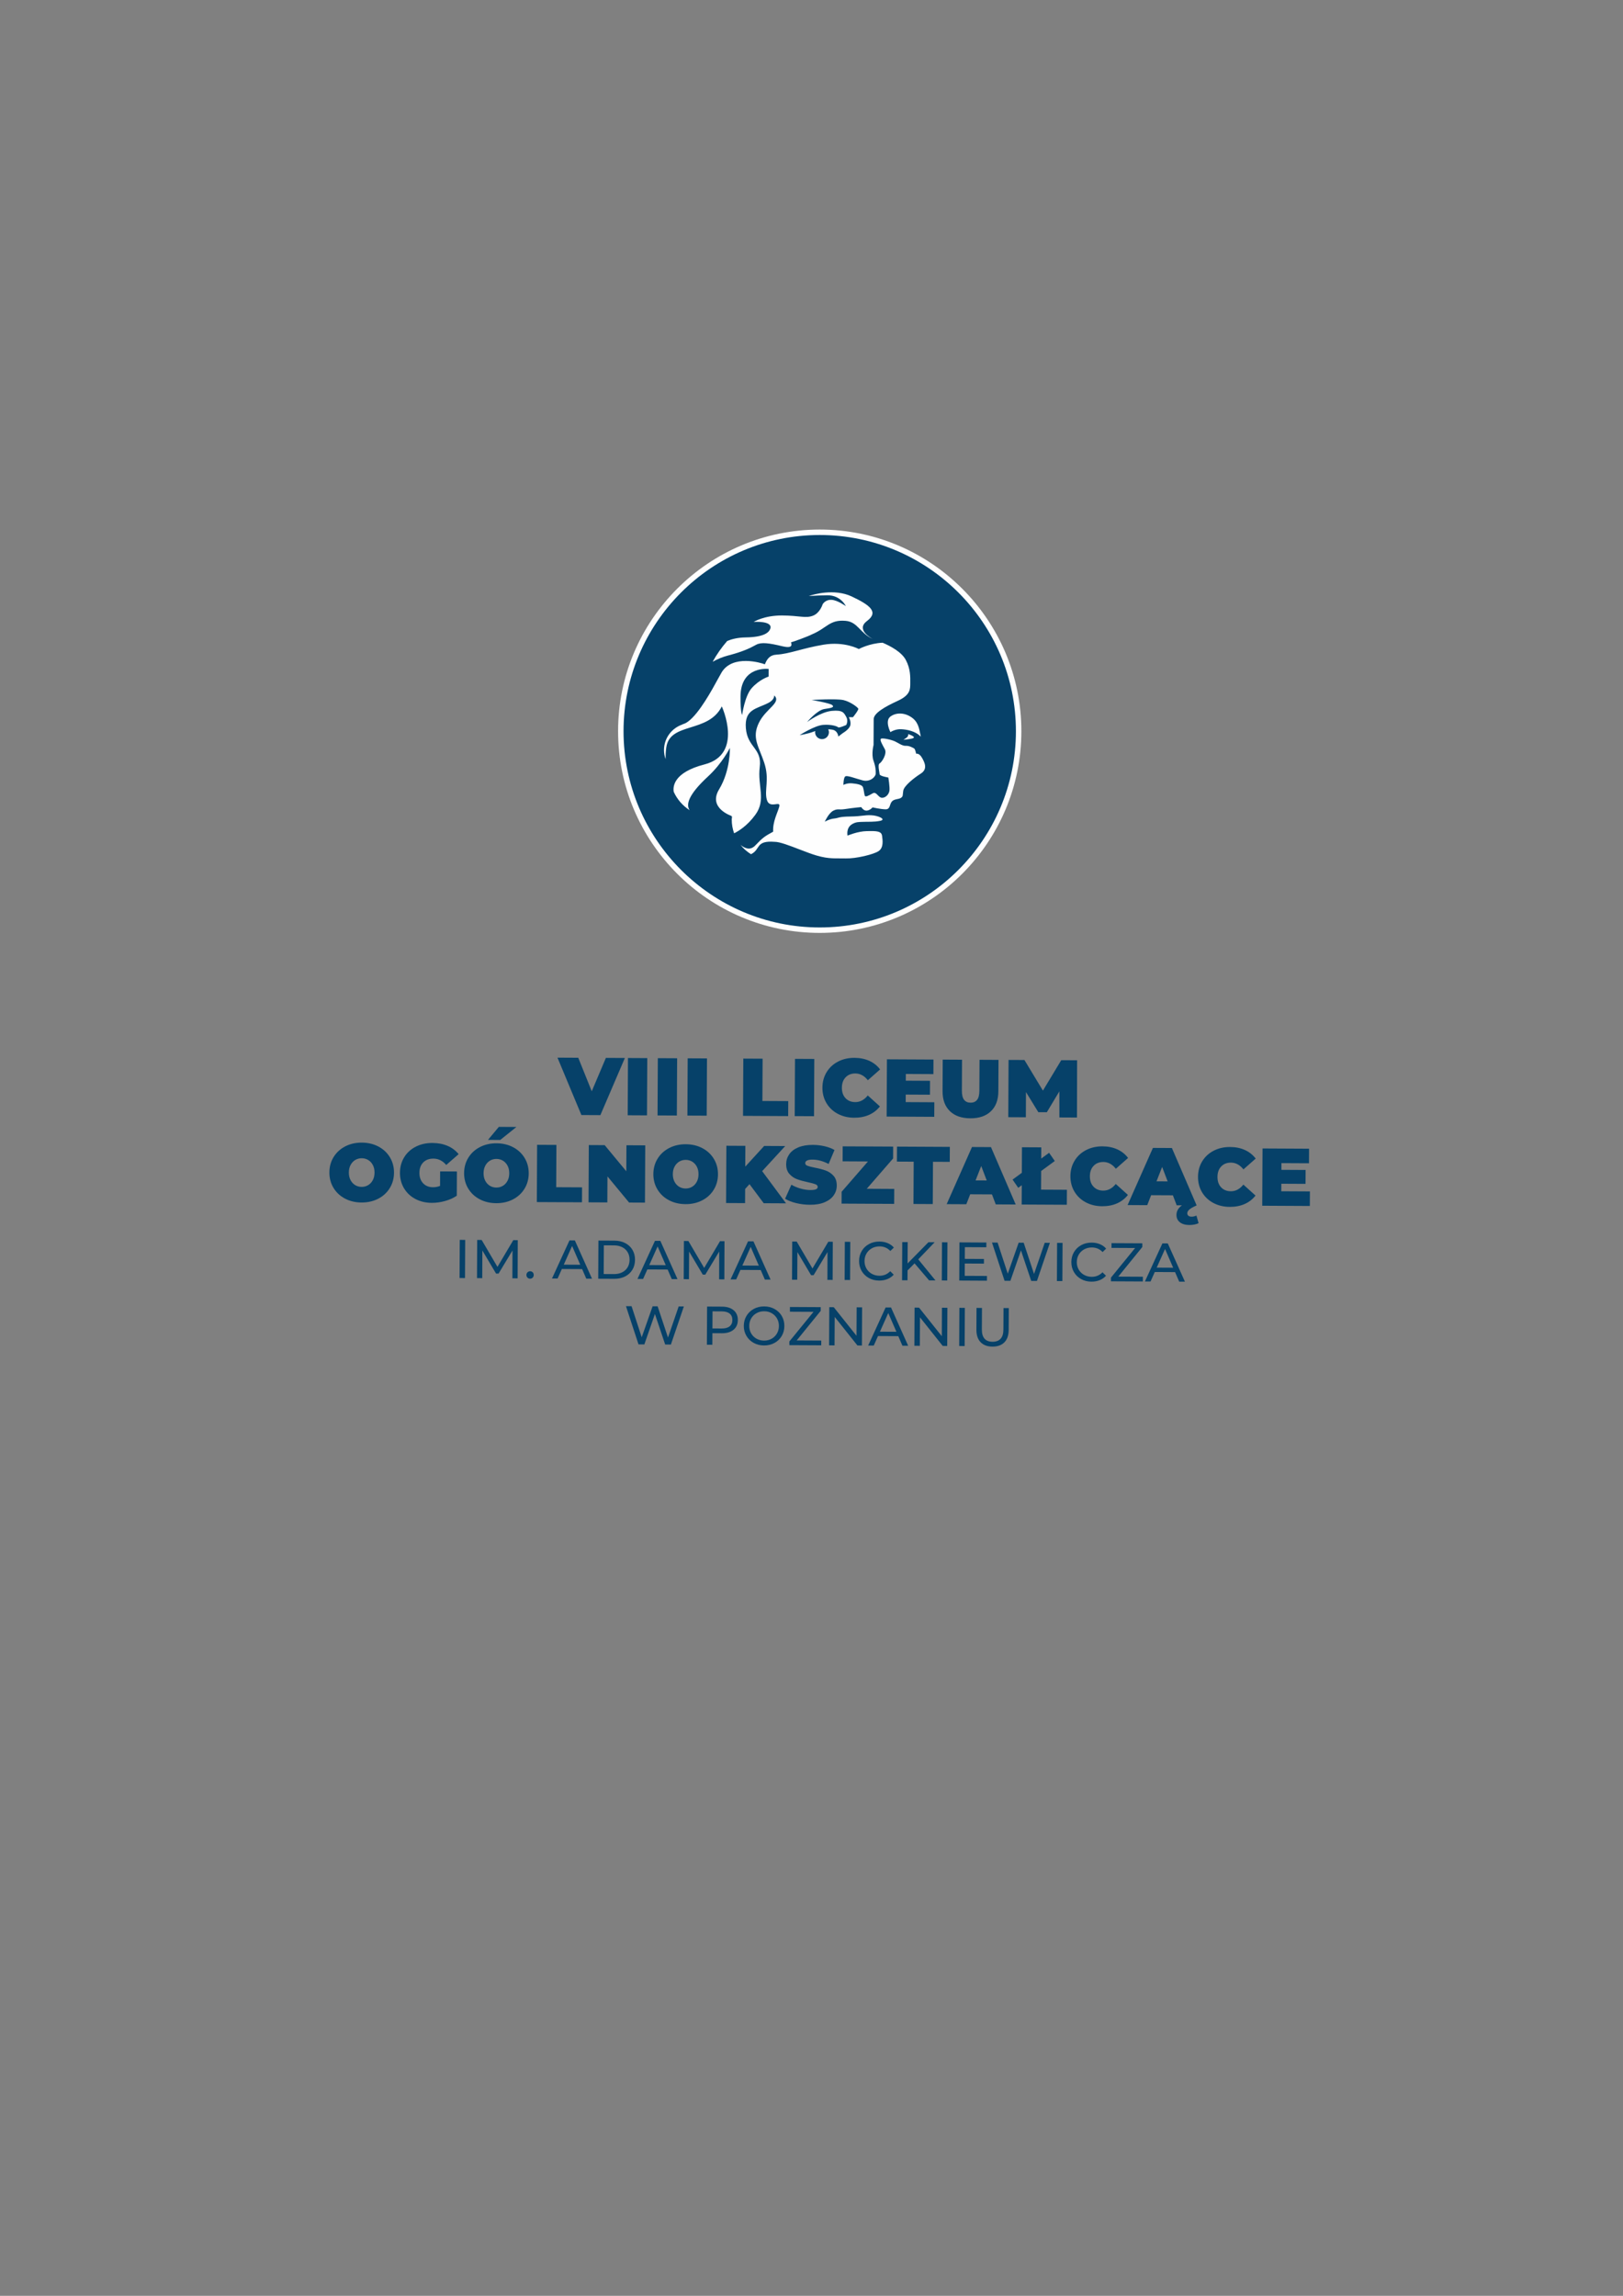 <?xml version="1.0" encoding="UTF-8"?>
<!DOCTYPE svg PUBLIC "-//W3C//DTD SVG 1.1//EN" "http://www.w3.org/Graphics/SVG/1.1/DTD/svg11.dtd">
<!-- Creator: CorelDRAW 2018 (64-Bit) -->
<svg xmlns="http://www.w3.org/2000/svg" xml:space="preserve" width="210mm" height="297mm" version="1.1" style="shape-rendering:geometricPrecision; text-rendering:geometricPrecision; image-rendering:optimizeQuality; fill-rule:evenodd; clip-rule:evenodd"
viewBox="0 0 21000 29700"
 xmlns:xlink="http://www.w3.org/1999/xlink">
 <rect x="0" y="0" width="21000" height="29700" fill="#808080" stroke="none"/>
 <defs>
  <style type="text/css">
   <![CDATA[
    .fil0 {fill:#FEFEFE;fill-rule:nonzero}
    .fil1 {fill:#064169;fill-rule:nonzero}
   ]]>
  </style>
 </defs>
 <g id="Warstwa_x0020_1">
  <path class="fil0" d="M10606.45 12068.64c-1438.61,0 -2609.02,-1170.41 -2609.02,-2609.01 0,-1438.62 1170.41,-2609.02 2609.02,-2609.02 1438.62,0 2609.02,1170.4 2609.02,2609.02 0,1438.6 -1170.4,2609.01 -2609.02,2609.01z"/>
  <path class="fil1" d="M10606.45 6921.17c-1399.7,0 -2538.46,1138.75 -2538.46,2538.46 0,1399.71 1138.76,2538.45 2538.46,2538.45 1399.72,0 2538.46,-1138.74 2538.46,-2538.45 0,-1399.71 -1138.74,-2538.46 -2538.46,-2538.46z"/>
  <g id="_2218974997664">
   <polygon class="fil1" points="8085.28,13686.74 7768.26,14426.06 7522.76,14424.82 7213.19,13682.33 7482.04,13683.71 7656.57,14117.51 7839.71,13685.5 "/>
   <polygon class="fil1" points="8125.52,13687.02 8375.15,13688.25 8371.43,14429.09 8121.79,14427.85 "/>
   <polygon class="fil1" points="8511.78,13688.95 8761.48,13690.18 8757.76,14431.02 8508.06,14429.78 "/>
   <polygon class="fil1" points="8898.04,13690.87 9147.74,13692.11 9144.02,14432.95 8894.32,14431.71 "/>
   <polygon class="fil1" points="9617.72,13694.46 9867.42,13695.7 9864.67,14242.92 10199.12,14244.57 10198.15,14438.32 9614,14435.29 "/>
   <polygon class="fil1" points="10286.56,13697.9 10536.26,13699.14 10532.53,14439.97 10282.83,14438.74 "/>
   <path class="fil1" d="M10840.65 14409.24c-62.56,-33.21 -111.55,-79.23 -146.89,-138.35 -35.28,-59.12 -52.85,-125.95 -52.44,-200.78 0.35,-74.83 18.54,-141.66 54.5,-200.37 35.9,-58.7 85.3,-104.32 148.28,-136.83 62.97,-32.53 133.53,-48.51 211.94,-48.1 71.94,0.41 136.02,13.37 192.38,39 56.36,25.77 102.66,62.7 139.18,110.93l-158.48 139.87c-45.61,-58.01 -99.35,-87.23 -161.5,-87.64 -52.23,-0.28 -94.26,16.26 -126.09,49.75 -31.98,33.34 -48.1,78.13 -48.37,134.63 -0.28,56.36 15.43,101.56 46.99,135.18 31.56,33.63 73.45,50.58 125.67,50.85 62.02,0.42 116.17,-28.24 162.34,-85.99l156.96 141.67c-36.94,47.81 -83.65,84.2 -140.29,109.28 -56.5,25.08 -120.71,37.62 -192.65,37.2 -78.41,-0.41 -148.82,-17.22 -211.53,-50.3z"/>
   <polygon class="fil1" points="12089.3,14259.45 12088.33,14447.83 11472.35,14444.66 11476.07,13703.83 12078.27,13706.86 12077.31,13895.24 11720.67,13893.44 11720.26,13980.26 12033.48,13981.91 12032.66,14161.75 11719.29,14160.23 11718.88,14257.52 "/>
   <path class="fil1" d="M12289.8 14373.69c-63.25,-61.73 -94.53,-148 -93.98,-258.66l2.07 -407.48 249.69 1.24 -1.92 400.04c-0.28,54.3 9.23,93.85 28.52,118.65 19.16,24.81 47.13,37.35 83.92,37.49 36.66,0.13 64.77,-12 84.34,-36.66 19.43,-24.53 29.35,-63.94 29.63,-118.37l2.07 -400.05 245.56 1.24 -2.07 407.49c-0.55,110.79 -32.79,196.64 -96.6,257.69 -63.8,61.05 -152.41,91.36 -266.09,90.81 -113.56,-0.55 -202.03,-31.83 -265.14,-93.43z"/>
   <polygon class="fil1" points="13707.52,14455.96 13707.11,14118.34 13544.92,14388.44 13434.81,14387.89 13275.23,14127.85 13273.58,14453.75 13046.07,14452.65 13049.79,13711.82 13255.11,13712.78 13494.34,14108.83 13731.36,13715.27 13936.69,13716.23 13935.04,14457.06 "/>
   <path class="fil1" d="M4463.45 15505.47c-63.39,-33.48 -112.93,-79.78 -148.55,-138.9 -35.69,-59.12 -53.4,-125.68 -53.06,-199.68 0.41,-74.14 18.81,-140.56 55.05,-199.26 36.25,-58.71 86.27,-104.46 149.93,-137.39 63.6,-32.8 135.33,-49.06 215.12,-48.65 79.72,0.41 151.17,17.36 214.56,50.85 63.32,33.49 112.79,79.79 148.48,138.91 35.76,59.11 53.4,125.67 52.99,199.68 -0.35,74.13 -18.68,140.56 -54.99,199.26 -36.31,58.7 -86.26,104.59 -149.86,137.39 -63.73,32.8 -135.39,49.06 -215.11,48.65 -79.79,-0.42 -151.31,-17.37 -214.56,-50.86zm299.79 -173.63l0 0c25.15,-15.02 45.2,-36.52 60.15,-64.21 14.95,-27.84 22.53,-60.36 22.67,-97.85 0.21,-37.34 -7.03,-70 -21.7,-97.97 -14.61,-27.98 -34.52,-49.61 -59.46,-64.91 -25.02,-15.3 -52.99,-23.01 -84,-23.15 -31.07,-0.14 -59.18,7.3 -84.27,22.32 -25.14,15.03 -45.13,36.52 -60.14,64.22 -14.96,27.84 -22.54,60.36 -22.74,97.84 -0.14,37.34 7.09,70 21.77,97.98 14.67,27.98 34.52,49.61 59.46,64.9 24.95,15.3 52.99,23.02 84.06,23.16 31.01,0.13 59.05,-7.31 84.2,-22.33z"/>
   <path class="fil1" d="M5694.93 15153.94l216.97 1.1 -1.58 313.37c-43.89,30.04 -94.81,53.05 -152.76,68.9 -57.94,15.98 -114.79,23.84 -170.53,23.56 -79.03,-0.41 -149.86,-17.09 -212.42,-50.3 -62.7,-33.07 -111.69,-79.23 -146.97,-138.21 -35.35,-59.12 -52.85,-126.09 -52.5,-200.92 0.41,-74.69 18.6,-141.53 54.5,-200.23 35.9,-58.84 85.92,-104.32 149.93,-136.98 64.01,-32.38 136.29,-48.5 216.7,-48.09 72.69,0.41 137.66,12.95 195.06,37.62 57.32,24.53 105,60.22 142.83,107.07l-160.47 139.87c-46.3,-54.56 -101.56,-81.99 -165.78,-82.27 -54.98,-0.27 -98.81,16.13 -131.47,49.06 -32.58,32.94 -49.12,78.14 -49.4,135.19 -0.27,55.81 15.57,100.59 47.48,134.77 31.96,33.9 74.75,51.13 128.36,51.4 31.76,0.14 62.08,-5.65 91.09,-17.5l0.96 -187.41z"/>
   <path class="fil1" d="M6206.53 15514.29c-63.39,-33.48 -112.93,-79.79 -148.55,-138.9 -35.7,-59.12 -53.4,-125.68 -53.06,-199.82 0.42,-74 18.81,-140.42 55.05,-199.12 36.25,-58.71 86.27,-104.46 149.94,-137.4 63.59,-32.79 135.32,-49.05 215.11,-48.64 79.72,0.41 151.17,17.36 214.56,50.85 63.32,33.49 112.79,79.79 148.48,138.91 35.76,58.98 53.4,125.54 52.99,199.68 -0.35,73.99 -18.68,140.41 -54.99,199.26 -36.31,58.7 -86.26,104.46 -149.86,137.39 -63.73,32.8 -135.39,49.06 -215.11,48.65 -79.79,-0.42 -151.31,-17.37 -214.56,-50.86zm299.79 -173.63l0 0c25.15,-15.02 45.2,-36.52 60.15,-64.35 14.95,-27.7 22.53,-60.36 22.67,-97.71 0.21,-37.48 -7.03,-70 -21.7,-98.11 -14.61,-27.84 -34.52,-49.47 -59.47,-64.77 -25.01,-15.3 -52.98,-23.01 -83.99,-23.15 -31.07,-0.14 -59.18,7.3 -84.26,22.32 -25.15,15.02 -45.13,36.38 -60.16,64.22 -14.95,27.84 -22.53,60.36 -22.73,97.84 -0.14,37.34 7.09,70 21.77,97.98 14.68,27.84 34.52,49.61 59.46,64.9 24.94,15.3 52.99,23.02 84.06,23.16 31.01,0.13 59.05,-7.31 84.2,-22.33zm-51.75 -762.88l0 0 227.59 1.24 -209.33 168.12 -158.75 -0.69 140.49 -168.67z"/>
   <polygon class="fil1" points="6949.78,14809.98 7199.47,14811.22 7196.72,15358.44 7531.17,15360.09 7530.2,15553.7 6946.05,15550.81 "/>
   <polygon class="fil1" points="8348.83,14817.01 8345.11,15557.84 8139.85,15556.88 7860.04,15218.84 7858.32,15555.36 7614.95,15554.12 7618.67,14813.29 7823.93,14814.39 8103.81,15152.28 8105.46,14815.77 "/>
   <path class="fil1" d="M8655.37 15526.56c-63.39,-33.35 -112.93,-79.79 -148.55,-138.91 -35.69,-58.98 -53.4,-125.67 -53.05,-199.68 0.41,-74.13 18.81,-140.42 55.05,-199.26 36.24,-58.71 86.26,-104.45 149.93,-137.39 63.59,-32.8 135.32,-49.06 215.11,-48.64 79.72,0.41 151.17,17.36 214.56,50.85 63.32,33.48 112.79,79.78 148.48,138.9 35.77,59.12 53.4,125.68 52.99,199.82 -0.34,74 -18.67,140.42 -54.99,199.12 -36.31,58.71 -86.26,104.6 -149.86,137.39 -63.73,32.8 -135.39,49.06 -215.11,48.65 -79.79,-0.41 -151.31,-17.37 -214.56,-50.85zm299.8 -173.64l0 0c25.14,-15.02 45.19,-36.51 60.14,-64.21 14.96,-27.84 22.54,-60.36 22.67,-97.84 0.21,-37.35 -7.02,-70.01 -21.7,-97.98 -14.61,-27.97 -34.52,-49.47 -59.46,-64.91 -25.02,-15.29 -52.99,-23.01 -83.99,-23.15 -31.08,-0.14 -59.19,7.31 -84.27,22.33 -25.15,15.15 -45.13,36.52 -60.15,64.35 -14.95,27.7 -22.53,60.36 -22.74,97.7 -0.14,37.49 7.1,70.01 21.77,98.12 14.68,27.84 34.52,49.47 59.46,64.77 24.95,15.3 52.99,23.01 84.06,23.15 31.01,0.14 59.06,-7.3 84.21,-22.33z"/>
   <polygon class="fil1" points="9697.72,15319.03 9641.36,15381.31 9640.39,15564.32 9394.9,15563.08 9398.62,14822.24 9644.12,14823.48 9642.8,15092.34 9887.54,14824.72 10159.5,14826.1 9861.64,15150.63 10170.59,15567.07 9881.69,15565.56 "/>
   <path class="fil1" d="M10301.37 15564.04c-58.15,-14.05 -105.83,-32.8 -143.04,-56.36l81.3 -181.63c35.14,20.67 74.56,37.35 118.24,49.89 43.68,12.54 85.71,18.88 125.88,19.15 34.59,0.14 59.26,-3.17 74.14,-9.78 14.81,-6.48 22.32,-16.54 22.4,-30.04 0.06,-15.44 -9.58,-27.15 -28.94,-35.01 -19.37,-7.85 -51.2,-16.53 -95.71,-25.9 -57.05,-12.27 -104.59,-25.36 -142.63,-39.41 -38.03,-13.92 -71.1,-36.66 -99.15,-68.22 -28.11,-31.41 -41.96,-74 -41.68,-127.74 0.27,-46.58 13.5,-88.74 39.82,-126.78 26.26,-37.9 65.46,-67.66 117.34,-89.3 52.02,-21.63 115.07,-32.24 189.14,-31.97 50.78,0.28 100.65,6.07 149.57,17.23 49.06,11.16 92.13,27.42 129.47,48.78l-76.07 180.66c-72.48,-37.07 -141.16,-55.81 -206.07,-56.08 -64.22,-0.42 -96.32,15.02 -96.53,46.02 -0.07,14.89 9.37,26.05 28.39,33.49 19.01,7.58 50.36,15.57 94.05,24.25 56.36,10.89 103.96,23.43 142.68,37.35 38.73,13.91 72.35,36.51 100.8,67.66 28.32,31.14 42.38,73.59 42.1,127.19 -0.13,46.58 -13.5,88.75 -39.68,126.23 -26.32,37.62 -65.46,67.39 -117.48,89.43 -51.88,21.92 -114.92,32.8 -189.06,32.39 -61.32,-0.28 -121.13,-7.44 -179.28,-21.5z"/>
   <polygon class="fil1" points="11570.6,15380.49 11569.64,15574.1 10889.16,15570.66 10889.99,15417.28 11230.64,15025.23 10902.53,15023.58 10903.49,14829.96 11556.41,14833.13 11555.72,14986.64 11215.07,15378.56 "/>
   <polygon class="fil1" points="11822.23,15028.26 11605.19,15027.16 11606.15,14833.41 12289.94,14836.85 12288.97,15030.6 12071.93,15029.5 12069.17,15576.58 11819.47,15575.34 "/>
   <path class="fil1" d="M12834.95 15451.32l-281.53 -1.38 -50.3 128.85 -254.11 -1.24 327.56 -739.18 245.57 1.24 320.11 742.48 -258.24 -1.37 -49.06 -129.4zm-67.8 -180.25l0 0 -71.1 -186.58 -72.9 185.89 144 0.69z"/>
   <path class="fil1" d="M13101.6 15260.05l472.67 -346.86 73.58 106.25 -472.8 346.85 -73.45 -106.24zm121.68 -418.52l0 0 249.7 1.25 -2.75 547.21 334.45 1.66 -0.97 193.75 -584.15 -3.03 3.72 -740.84z"/>
   <path class="fil1" d="M14049.56 15554.4c-62.71,-33.21 -111.76,-79.24 -147.04,-138.36 -35.28,-59.12 -52.78,-126.09 -52.51,-200.92 0.42,-74.69 18.61,-141.52 54.58,-200.23 35.82,-58.7 85.3,-104.31 148.27,-136.84 62.98,-32.52 133.67,-48.5 211.94,-48.23 71.94,0.42 136.15,13.51 192.38,39.14 56.36,25.77 102.66,62.56 139.18,110.79l-158.34 140.01c-45.61,-58.15 -99.49,-87.37 -161.5,-87.64 -52.23,-0.28 -94.26,16.26 -126.23,49.61 -31.83,33.35 -48.1,78.27 -48.37,134.77 -0.28,56.36 15.43,101.42 46.99,135.05 31.56,33.76 73.45,50.71 125.68,50.99 62.15,0.27 116.17,-28.39 162.33,-85.99l157.1 141.52c-37.07,47.82 -83.79,84.34 -140.29,109.42 -56.64,25.08 -120.85,37.48 -192.79,37.06 -78.4,-0.27 -148.82,-17.08 -211.38,-50.15z"/>
   <path class="fil1" d="M15175.96 15463.17l-281.53 -1.38 -50.3 128.85 -254.11 -1.38 327.56 -739.18 245.57 1.24 320.12 742.49 -258.25 -1.24 -49.06 -129.4zm-67.93 -180.25l0 0 -71.11 -186.58 -72.76 185.89 143.87 0.69zm158.19 528.89l0 0c-29.49,-23.42 -44.23,-55.26 -43.96,-95.5 0.14,-38.72 15.72,-73.31 46.58,-103.49 30.87,-30.18 74.55,-53.88 131.05,-71.24l83.38 52.23c-44.51,19.56 -75.94,37.2 -93.99,53.05 -18.05,15.71 -27.14,32.11 -27.14,49.06 -0.14,12.68 4.54,23.01 14.05,31.28 9.51,8.13 23.43,12.27 41.76,12.4 20.53,0.14 41.34,-4.82 62.56,-14.47l27.97 98.53c-12.67,6.89 -30.17,12.68 -52.36,17.23 -22.33,4.41 -44.65,6.62 -67.25,6.48 -52.23,-0.28 -93.16,-12.13 -122.65,-35.56z"/>
   <path class="fil1" d="M15700.44 15562.66c-62.7,-33.21 -111.62,-79.24 -146.89,-138.35 -35.42,-59.12 -52.92,-125.95 -52.51,-200.78 0.41,-74.83 18.6,-141.67 54.44,-200.37 35.96,-58.7 85.43,-104.32 148.41,-136.84 62.84,-32.52 133.53,-48.5 211.94,-48.09 71.94,0.27 136.01,13.37 192.37,39 56.23,25.77 102.67,62.7 139.19,110.79l-158.48 140.01c-45.61,-58.02 -99.36,-87.23 -161.5,-87.64 -52.23,-0.28 -94.26,16.26 -126.23,49.74 -31.83,33.35 -47.96,78.14 -48.23,134.64 -0.28,56.36 15.43,101.56 46.85,135.18 31.7,33.63 73.59,50.58 125.81,50.86 62.02,0.41 116.17,-28.26 162.34,-85.99l156.96 141.52c-36.93,47.95 -83.65,84.33 -140.29,109.41 -56.5,25.09 -120.85,37.49 -192.79,37.21 -78.27,-0.41 -148.82,-17.23 -211.39,-50.3z"/>
   <polygon class="fil1" points="16948.95,15412.87 16947.98,15601.25 16332.14,15598.08 16335.86,14857.24 16937.92,14860.28 16937.09,15048.65 16580.46,15046.86 16579.91,15133.68 16893.27,15135.34 16892.31,15315.17 16579.08,15313.65 16578.53,15410.94 "/>
   <polygon class="fil1" points="5948.7,16039.6 6019.25,16040.02 6016.77,16533.9 5946.22,16533.49 "/>
   <polygon class="fil1" points="6629.86,16536.94 6630.96,16177.13 6450.92,16476.03 6418.47,16475.89 6241.46,16177.27 6239.67,16535.01 6171.94,16534.59 6174.42,16040.7 6232.3,16040.98 6436.59,16389.21 6641.51,16043.05 6699.38,16043.32 6697.59,16537.21 "/>
   <path class="fil1" d="M6825.41 16528.39c-9.44,-9.23 -14.06,-20.81 -13.99,-35 0.07,-13.64 4.82,-25.08 14.33,-34.18 9.37,-9.09 20.74,-13.64 33.9,-13.5 13.16,0 24.18,4.55 33.14,13.5 8.82,8.96 13.23,20.54 13.16,34.73 -0.07,14.06 -4.68,25.63 -13.85,34.87 -9.3,9.09 -20.19,13.5 -32.93,13.5 -13.16,-0.14 -24.46,-4.68 -33.76,-13.92z"/>
   <path class="fil1" d="M7532.2 16418.01l-262.44 -1.38 -54.99 123.2 -72.62 -0.28 226.13 -492.78 69.87 0.27 221.87 495.13 -74.07 -0.41 -53.75 -123.75zm-24.39 -56.5l0 0 -105.28 -242.67 -107.83 241.57 213.11 1.1z"/>
   <path class="fil1" d="M7742.9 16048.7l208.16 0.96c52.22,0.28 98.46,10.89 138.83,31.84 40.31,20.8 71.53,50.02 93.64,87.5 22.19,37.62 33.21,80.62 32.94,128.98 -0.28,48.51 -11.72,91.37 -34.18,128.57 -22.53,37.35 -54.02,66.15 -94.6,86.69 -40.51,20.53 -86.89,30.59 -139.11,30.31l-208.16 -0.96 2.48 -493.89zm201.75 433.53l0 0c39.96,0.14 75.17,-7.44 105.56,-22.88 30.45,-15.29 53.95,-36.93 70.55,-64.76 16.61,-27.98 24.94,-60.36 25.15,-97.02 0.21,-36.66 -7.86,-69.04 -24.18,-97.01 -16.33,-28.11 -39.55,-50.03 -69.87,-65.73 -30.25,-15.58 -65.32,-23.57 -105.28,-23.71l-133.4 -0.69 -1.92 371.11 133.39 0.69z"/>
   <path class="fil1" d="M8638.42 16423.52l-262.45 -1.24 -54.98 123.2 -72.62 -0.41 226.14 -492.79 69.86 0.41 221.87 494.99 -74.07 -0.41 -53.75 -123.75zm-24.39 -56.5l0 0 -105.28 -242.53 -107.83 241.43 213.11 1.1z"/>
   <polygon class="fil1" points="9304.63,16550.44 9305.74,16190.63 9125.69,16489.53 9093.24,16489.39 8916.23,16190.77 8914.44,16548.51 8846.71,16548.1 8849.19,16054.21 8907.07,16054.48 9111.36,16402.71 9316.28,16056.55 9374.16,16056.83 9372.36,16550.72 "/>
   <path class="fil1" d="M9842.83 16429.73l-262.45 -1.38 -54.98 123.19 -72.63 -0.41 226.14 -492.79 69.87 0.42 221.86 494.99 -74.07 -0.41 -53.74 -123.61zm-24.39 -56.64l0 0 -105.29 -242.54 -107.83 241.43 213.12 1.11z"/>
   <polygon class="fil1" points="10705.88,16557.47 10706.99,16197.66 10526.95,16496.7 10494.5,16496.42 10317.49,16197.8 10315.7,16555.54 10247.97,16555.13 10250.45,16061.24 10308.33,16061.51 10512.62,16409.74 10717.53,16063.58 10775.4,16063.99 10773.61,16557.88 "/>
   <polygon class="fil1" points="10931.19,16064.68 11001.75,16065.1 10999.27,16558.98 10928.71,16558.57 "/>
   <path class="fil1" d="M11241.8 16533.08c-39.55,-22.19 -70.55,-52.37 -93.02,-90.82 -22.46,-38.44 -33.34,-81.71 -33.21,-129.67 0.28,-47.95 11.72,-91.09 34.46,-129.26 22.87,-38.17 54.29,-68.21 94.39,-89.85 40.1,-21.63 84.75,-32.38 134.22,-32.1 38.45,0.13 73.73,6.75 105.7,19.84 31.97,13.23 59.11,32.52 81.58,57.88l-46.03 44.23c-37.07,-39.14 -83.23,-58.98 -138.77,-59.25 -36.65,-0.14 -69.86,7.99 -99.63,24.25 -29.63,16.26 -53.06,38.86 -69.87,67.8 -16.81,28.8 -25.22,61.04 -25.49,96.88 -0.14,35.69 7.99,68.07 24.53,97.15 16.54,28.94 39.69,51.67 69.17,68.35 29.63,16.67 62.71,25.08 99.36,25.21 54.98,0.28 101.56,-19.29 139.32,-58.56l45.61 44.65c-22.73,25.35 -50.15,44.51 -82.54,57.46 -32.25,12.96 -67.66,19.43 -106.25,19.3 -49.33,-0.28 -93.84,-11.44 -133.53,-33.49z"/>
   <polygon class="fil1" points="11833.67,16343.74 11742.85,16434.96 11742.17,16562.71 11671.61,16562.29 11674.09,16068.4 11744.65,16068.82 11743.27,16344.7 12012.81,16070.2 12093.29,16070.61 11881.21,16291.78 12104.18,16564.5 12021.63,16564.09 "/>
   <polygon class="fil1" points="12188.52,16071.02 12259.07,16071.43 12256.59,16565.32 12186.03,16564.91 "/>
   <polygon class="fil1" points="12770.46,16506.48 12770.18,16567.94 12411.76,16566.01 12414.24,16072.12 12762.74,16073.91 12762.47,16135.38 12484.52,16134 12483.69,16285.58 12731.32,16286.82 12731.05,16346.9 12483.41,16345.67 12482.59,16505.1 "/>
   <polygon class="fil1" points="13584.74,16078.05 13417.04,16571.11 13343.03,16570.84 13210.19,16175.75 13073.49,16569.46 12997.97,16569.05 12835.37,16074.33 12907.99,16074.74 13039.45,16476.85 13180.42,16076.12 13245.33,16076.39 13379.42,16480.58 13517.63,16077.77 "/>
   <polygon class="fil1" points="13677.9,16078.6 13748.45,16078.88 13745.97,16572.77 13675.42,16572.49 "/>
   <path class="fil1" d="M13988.37 16546.86c-39.55,-22.05 -70.56,-52.23 -93.02,-90.81 -22.46,-38.45 -33.35,-81.72 -33.21,-129.68 0.28,-47.95 11.71,-91.09 34.45,-129.26 22.88,-38.17 54.3,-68.07 94.4,-89.85 40.1,-21.63 84.75,-32.38 134.22,-32.1 38.44,0.13 73.72,6.89 105.69,19.98 31.97,13.09 59.12,32.38 81.58,57.87l-46.02 44.24c-37.07,-39.28 -83.24,-58.98 -138.77,-59.26 -36.66,-0.27 -69.87,7.86 -99.63,24.26 -29.63,16.26 -53.06,38.86 -69.87,67.66 -16.81,28.8 -25.22,61.19 -25.49,96.88 -0.14,35.82 7.99,68.07 24.53,97.15 16.53,29.07 39.68,51.81 69.17,68.49 29.63,16.53 62.71,24.94 99.36,25.22 54.98,0.27 101.56,-19.3 139.32,-58.71l45.61 44.78c-22.73,25.22 -50.16,44.38 -82.54,57.33 -32.25,13.09 -67.66,19.43 -106.25,19.29 -49.33,-0.27 -93.84,-11.43 -133.53,-33.48z"/>
   <polygon class="fil1" points="14787.63,16516.68 14787.36,16578 14374.5,16575.93 14374.77,16527.98 14687.17,16145.02 14381.66,16143.51 14381.94,16082.05 14780.6,16084.11 14780.47,16132.07 14469.3,16515.02 "/>
   <path class="fil1" d="M15204.07 16456.73l-262.37 -1.37 -54.99 123.19 -72.62 -0.41 226.14 -492.65 69.86 0.28 221.87 494.99 -74.14 -0.28 -53.75 -123.75zm-24.39 -56.63l0 0 -105.28 -242.54 -107.76 241.44 213.04 1.1z"/>
   <polygon class="fil1" points="8848.44,16900.87 8680.8,17393.94 8606.73,17393.53 8473.95,16998.58 8337.25,17392.28 8261.73,17391.87 8099.2,16897.16 8171.75,16897.43 8303.14,17299.68 8444.12,16898.81 8509.02,16899.22 8643.18,17303.4 8781.39,16900.6 "/>
   <path class="fil1" d="M9492.39 16950.07c36.59,30.73 54.64,72.9 54.43,126.51 -0.27,53.6 -18.81,95.63 -55.74,126.09 -36.79,30.31 -87.23,45.33 -151.17,45.06l-122.09 -0.69 -0.76 149.65 -70.56 -0.41 2.48 -493.89 192.65 0.97c63.94,0.41 114.24,15.85 150.76,46.71zm-51.81 208.22l0 0c23.56,-19.01 35.48,-46.3 35.69,-81.99 0.14,-35.83 -11.51,-63.25 -34.86,-82.4 -23.5,-19.16 -57.54,-28.95 -102.19,-29.08l-119.95 -0.69 -1.18 221.59 119.96 0.55c44.65,0.27 78.82,-9.1 102.53,-27.98z"/>
   <path class="fil1" d="M9751.26 17372.16c-39.83,-22.04 -71.11,-52.36 -93.71,-91.08 -22.67,-38.73 -33.76,-81.72 -33.56,-129.26 0.28,-47.54 11.86,-90.54 34.87,-128.99 22.94,-38.45 54.57,-68.48 94.6,-90.26 40.1,-21.63 85.1,-32.38 134.98,-32.11 49.4,0.28 93.98,11.44 133.88,33.49 39.89,22.18 70.97,52.36 93.43,90.81 22.32,38.45 33.42,81.72 33.14,129.67 -0.21,47.96 -11.78,91.09 -34.45,129.27 -22.81,38.3 -54.23,68.21 -94.33,89.84 -40.17,21.64 -84.82,32.39 -134.22,32.11 -49.88,-0.27 -94.81,-11.44 -134.63,-33.49zm232.75 -53.46l0 0c29.01,-16.4 51.95,-38.86 68.83,-67.8 16.81,-28.8 25.29,-61.05 25.49,-96.88 0.21,-35.69 -7.99,-68.07 -24.53,-97.15 -16.6,-28.94 -39.27,-51.81 -68.14,-68.35 -28.87,-16.67 -61.32,-25.08 -97.56,-25.22 -36.25,-0.27 -69.11,7.86 -98.53,24.26 -29.49,16.26 -52.71,38.85 -69.53,67.66 -16.81,28.93 -25.28,61.18 -25.49,96.87 -0.21,35.83 7.99,68.21 24.53,97.15 16.54,29.08 39.48,51.82 68.83,68.49 29.29,16.54 62.01,24.95 98.26,25.22 36.24,0.14 68.83,-7.99 97.84,-24.25z"/>
   <polygon class="fil1" points="10626.44,17342.4 10626.09,17403.72 10213.31,17401.65 10213.59,17353.7 10525.99,16970.74 10220.48,16969.23 10220.76,16907.76 10619.41,16909.83 10619.2,16957.79 10308.19,17340.75 "/>
   <polygon class="fil1" points="11154.85,16912.59 11152.37,17406.48 11094.49,17406.06 10800.07,17036.34 10798.21,17404.69 10727.66,17404.27 10730.14,16910.39 10788.01,16910.66 11082.5,17280.53 11084.29,16912.17 "/>
   <path class="fil1" d="M11622.83 17285.35l-262.38 -1.38 -54.98 123.2 -72.63 -0.28 226.14 -492.79 69.87 0.28 221.86 494.99 -74.14 -0.27 -53.74 -123.75zm-24.39 -56.64l0 0 -105.28 -242.53 -107.77 241.57 213.05 0.96z"/>
   <polygon class="fil1" points="12258.38,16918.1 12255.9,17411.99 12198.02,17411.71 11903.53,17041.85 11901.74,17410.2 11831.19,17409.79 11833.67,16915.9 11891.55,16916.31 12186.03,17286.04 12187.82,16917.69 "/>
   <polygon class="fil1" points="12413.55,16918.93 12484.1,16919.21 12481.62,17413.09 12411.07,17412.82 "/>
   <path class="fil1" d="M12687.91 17363.35c-36.51,-37.76 -54.57,-91.92 -54.15,-162.48l1.38 -280.84 70.55 0.28 -1.38 278.08c-0.55,105.84 45.48,158.89 138.22,159.45 45.06,0.27 79.79,-12.68 103.9,-38.73 24.12,-25.91 36.39,-65.73 36.66,-119.34l1.38 -278.08 68.35 0.41 -1.38 280.84c-0.41,70.97 -19.02,125.13 -55.81,162.34 -36.93,37.2 -88.33,55.67 -154.06,55.25 -65.87,-0.27 -117.14,-19.29 -153.66,-57.18z"/>
  </g>
  <g id="_2218974994624">
   <path class="fil0" d="M11688.78 9570.66c0,0 85.16,-8.86 115.15,-17.19 68.66,-19.09 -53.37,-56.91 -53.37,-56.91 0,0 5.84,23.88 -15.11,41.66 -20.96,17.78 -46.67,32.44 -46.67,32.44z"/>
   <path class="fil0" d="M10237.8 8307.63c13.41,0.68 228.07,-78.5 267.01,-100.71 197.75,-82.27 227.97,-194.51 438.77,-175.15 155.25,14.25 182.73,158.52 350.07,235.12 -33.8,-18.06 -219.95,-125.58 -75.26,-233.64 158.58,-118.44 30.86,-208.51 -198.12,-316.97 -228.98,-108.47 -509.63,-19.16 -509.63,-19.16 0,0 0.55,-0.49 1.5,-1.32 -16.07,4.62 -31.98,9.58 -47.82,14.73 89.08,-6.07 173.82,-9.1 239.95,-9.77 174.79,-1.78 240.26,140.33 240.26,140.33 0,0 -109.31,-78.05 -185.31,-81.42 -82.12,-3.63 -114.96,57.55 -114.96,57.55 0,0 -33.44,111.62 -123.04,146.94 -99.22,39.11 -169.9,-0.86 -402.41,-2.03 -232.5,-1.17 -367.06,83.1 -367.06,83.1 0,0 254.95,-18.18 214.17,90.51 -17.57,46.8 -81.03,106.9 -318.02,110.18 -103.44,1.43 -182.26,22.58 -238.27,45.96 -71.85,82.52 -135.48,172.39 -188.72,268.96 64.78,-35.64 131.01,-62.93 193.29,-79.12 219.38,-57.02 304.58,-105.77 370.46,-141.21 65.87,-35.44 166.92,-21.52 337.82,19.59 170.9,41.1 101.91,-53.15 115.32,-52.47z"/>
   <path class="fil0" d="M11811.2 9292.74c-94.09,-75.62 -211.23,-80.12 -289.02,-23.88 -77.79,56.25 -1.02,202.7 -1.02,202.7 0,0 59.82,-41.43 137.31,-38.06 77.48,3.37 187.67,24.79 255.87,96.68 -17.53,-71.64 -20.63,-171.13 -103.14,-237.44z"/>
   <path class="fil0" d="M9160.4 10045.41c186.19,-171.72 283.56,-369.69 283.56,-369.69 0,0 9.23,290.68 -139.56,535.85 -148.79,245.18 164.76,345.52 164.76,345.52 0,0 -3.25,0.49 -8.97,1.26 3.92,1.86 7.84,3.73 11.75,5.6 -0.97,12.62 -3.91,24.65 -3.97,37.51 -0.31,62.75 10.95,122.71 30.85,178.6 53.89,-26.42 169.69,-95.39 274.75,-239.72 142.69,-196.02 25.6,-370.99 56.74,-616.75 31.13,-245.77 -158.3,-251.2 -179.4,-501.7 -21.09,-250.5 139.88,-249.69 292.3,-329.4 54.71,-28.61 73.42,-63.12 75.34,-95.67 95.02,93.93 -107.55,166.96 -198.85,352.89 -96.38,196.25 -1.53,304.04 69.17,519.15 70.7,215.11 -1.76,349.59 33.13,476.98 34.88,127.39 184.8,0.93 160.51,90.24 -21.75,79.91 -86.03,193.16 -78.61,322.97 -110.69,61.04 -129.81,72.43 -232.33,179.23 -63.01,65.64 -132.91,39.17 -189.75,-8.02 37.71,47.52 83.58,88.06 135.35,120.17 127.55,-60.7 53.13,-179.56 306.41,-160.02 65.18,-0.58 195.27,49.74 324.37,99.41 0.48,-0.44 1.02,-0.82 1.5,-1.27 1.22,1.16 2.58,2.16 3.8,3.31 75.74,29.13 150.84,57.82 211.95,75.61 166.69,48.54 247.24,34.04 378.38,37.68 131.14,3.64 363.93,-51.82 426.75,-96.22 62.82,-44.4 51.35,-133.88 42.73,-196.52 -8.63,-62.64 -74.21,-62.97 -196.44,-60.61 -122.23,2.37 -250.26,58.36 -250.26,58.36 0,0 -21.93,-96.52 54.71,-145.55 53.42,-34.17 93.92,-30.05 136.53,-32.34 66.05,-3.57 152.01,3.75 232.58,-13.73 80.57,-17.48 -23.5,-68.69 -118.87,-72.14 -95.37,-3.47 -116.32,14.31 -271.34,16.51 -155.02,2.2 -146.17,20.13 -205.81,25.8 -59.65,5.66 -122.42,41.11 -122.42,41.11 0,0 51.24,-113.01 111,-142.52 59.77,-29.51 66.93,-7.68 148.57,-20.12 132.52,-20.2 212.35,-25.76 212.35,-25.76 0,0 29.56,50.83 73.56,45.09 43.99,-5.75 72.49,-41.37 72.49,-41.37 0,0 110.17,24.4 169.78,24.7 59.62,0.3 48.71,-59.51 78,-97.98 29.28,-38.46 89.57,-29.35 119.49,-49.94 29.91,-20.58 21.01,-29.83 30.27,-92.38 9.26,-62.56 134.96,-163.27 227.67,-222.42 92.7,-59.15 48.43,-145.82 12.96,-206.74 -35.46,-60.92 -74.27,-49.93 -74.27,-49.93 0,0 -10.35,-58.9 -26.3,-68.21 -15.95,-9.32 -62.6,-36.57 -107.33,-33.81 -44.72,2.76 -95.2,-36.25 -139.81,-57.34 -44.6,-21.09 -163.7,-48.52 -181.66,-33.71 -17.96,14.82 17.51,74.61 49.99,134.4 32.5,59.78 -39.6,169.71 -67.53,184.6 -27.92,14.89 -0.58,115.71 0.32,139.97 0.9,24.26 113.06,42.3 113.06,42.3 0,0 20.25,122.33 14.05,169.99 -6.2,47.66 -51.15,95.13 -98.83,91.91 -47.68,-3.23 -69.05,-85.41 -118.42,-57.24 -49.37,28.17 -93.2,53.19 -102.03,29.3 -8.82,-23.89 -11.53,-77.56 -23.85,-109.45 -12.33,-31.88 -73.75,-43.07 -139.3,-49.36 -65.54,-6.29 -113.37,20.29 -113.37,20.29 0,0 0.42,-83.46 20.82,-107.2 20.4,-23.75 134.61,24.52 229.87,48.85 95.26,24.32 167.16,-46.85 167.37,-88.58 0.21,-41.73 0.42,-83.47 -28.96,-167.08 -29.39,-83.61 1.02,-202.7 1.02,-202.7 0.39,-77.5 1.29,-256.34 1.68,-333.84 0.39,-77.51 143.89,-160.25 311.2,-236.91 167.32,-76.66 161.75,-154.19 162.14,-231.69 0.39,-77.5 4.58,-180.74 -58.12,-298.38 -54.26,-101.84 -195.69,-177.62 -299.63,-221.92 -170.76,7.44 -307.76,81.74 -307.76,81.74 0,0 -184.3,-102.28 -458.77,-55.97 -274.46,46.31 -439.13,118.81 -602.78,128.12 -93.26,5.31 -126.94,58.61 -154.25,125.42 -48.97,-19.99 -416.73,-130.12 -559.33,104.21 -43.8,71.97 -176.11,341.2 -320.09,520.98 -93,116.12 -153.66,144.21 -185.09,149.64 -0.15,1.03 -0.41,2.01 -0.55,3.04 -138.5,46.52 -239.23,175.6 -240.01,329.86 -0.21,41.94 7.37,81.89 20.95,119 -1.1,-49.22 1.12,-100.55 8.97,-153.58 48.6,-328.4 541.93,-178.36 718.07,-528.47 0,0 286.02,618.72 -222.87,750.06 -404.93,104.51 -410.93,289.7 -398.92,355.53 44.54,97.52 116.32,179.76 205.92,237.13 -52.85,-74.68 -11.55,-206.77 236.92,-435.94zm1789.42 -770.49l0 0c-29.55,-50.83 -41.27,-92.62 -187.4,-78.45 -146.13,14.17 -319.67,144.46 -319.67,144.46 0,0 128.67,-154.86 224.4,-168.78 95.75,-13.93 131.28,-23.19 101.61,-50.17 -29.68,-26.97 -267.93,-66.93 -267.93,-66.93 0,0 325,-19.23 414.31,2.09 89.32,21.32 184.35,93.34 190.22,111.25 5.87,17.92 -69.11,109.94 -69.11,109.94l-53.66 -0.26c0,0 29.57,46.98 20.36,101.02 -9.22,54.04 -97.24,104.27 -97.24,104.27l-58.52 44.89c0,0 -5.6,-72.04 -71.09,-87.27 -16.79,-3.91 -37.36,-5.82 -59.69,-6.14 5.49,11.67 9.08,24.35 9.02,38.1 -0.25,49.44 -40.53,89.31 -89.96,89.07 -49.43,-0.25 -89.3,-40.53 -89.05,-89.97 0.02,-5.24 2.16,-9.78 3.06,-14.78 -9.68,2.88 -18.72,5.98 -26.88,9.27 -65.72,26.49 -176.09,43.82 -176.09,43.82 0,0 194.38,-125.07 304.71,-133.03 110.33,-7.96 181.73,19.23 193.6,31.21 11.86,11.98 104.48,-29.71 104.48,-29.71 0,0 30.07,-53.08 0.52,-103.9zm-1368.37 -264.74l0 0c2.99,-402.43 363.97,-355.87 363.97,-355.87l-0.5 98.37c0,0 -119.42,36.66 -219.85,150.91 -89.25,101.53 -122.47,345.44 -122.47,345.44 0,0 -22.71,-28.65 -21.15,-238.85z"/>
  </g>
 </g>
</svg>
